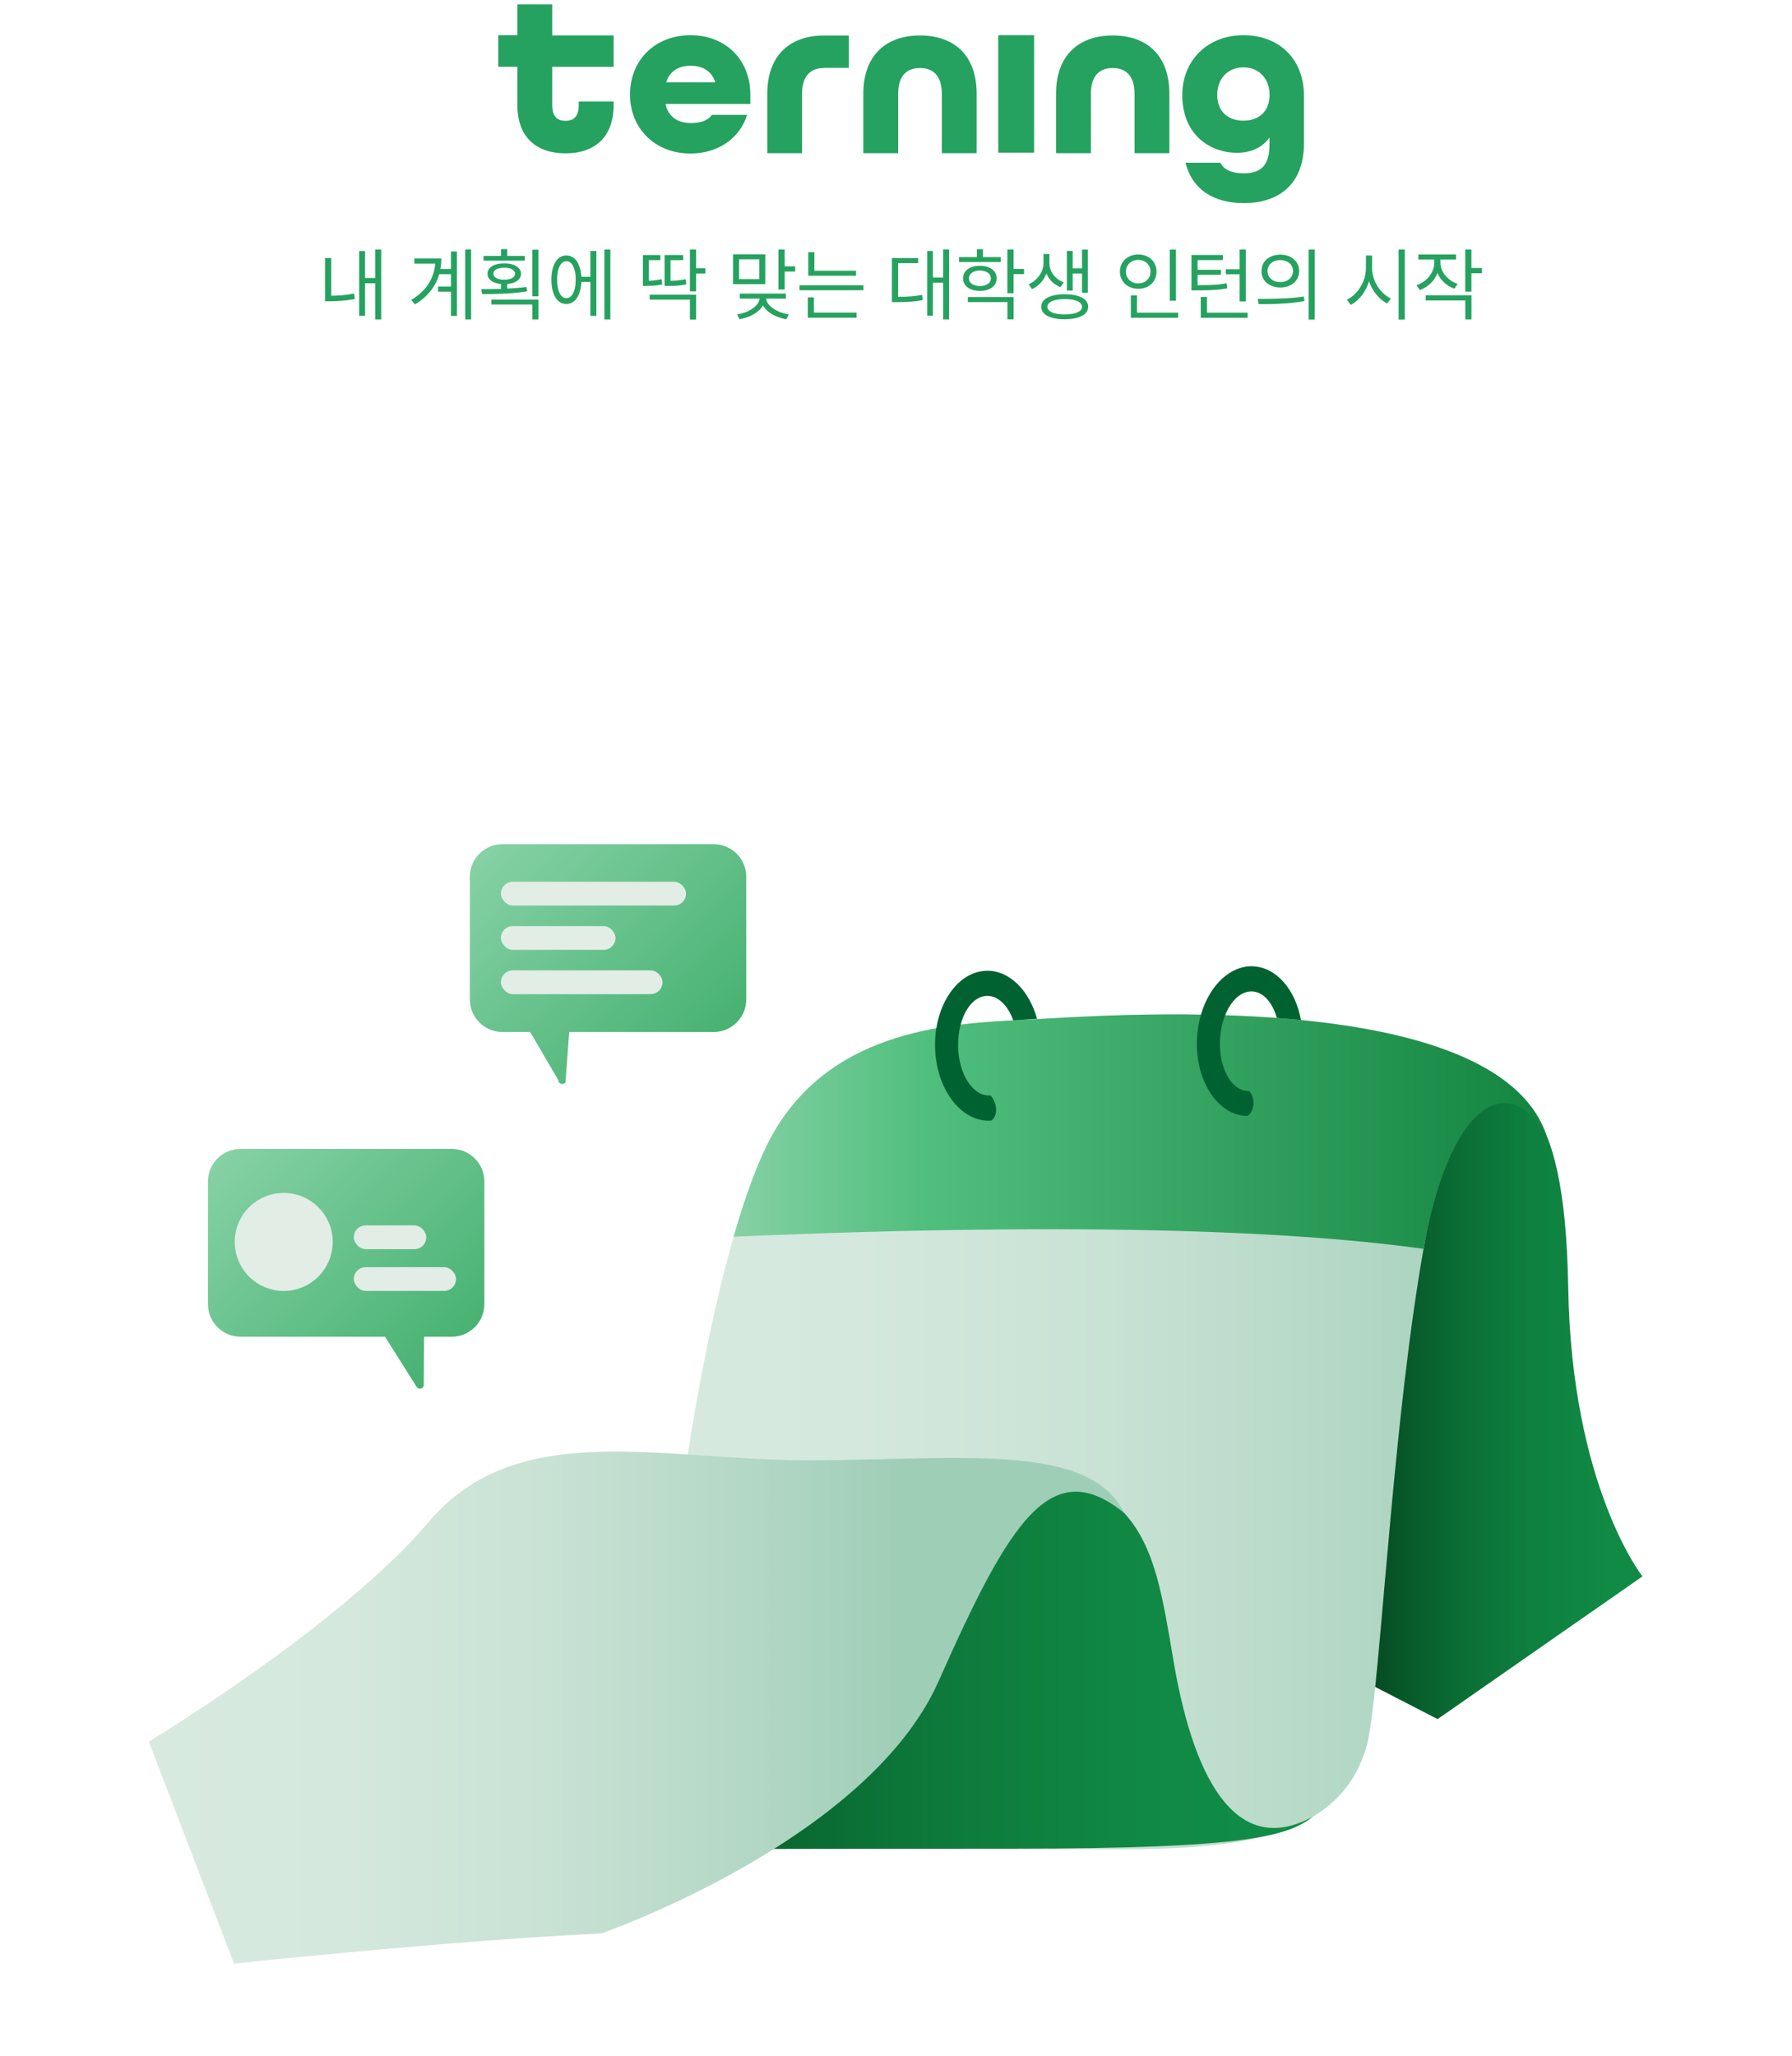 <?xml version="1.0" encoding="UTF-8"?>
<svg id="_레이어_1" data-name="레이어 1" xmlns="http://www.w3.org/2000/svg" xmlns:xlink="http://www.w3.org/1999/xlink" version="1.1" viewBox="0 0 334 383">
  <defs>
    <style>
      .cls-1 {
        fill: #006230;
      }

      .cls-1, .cls-2, .cls-3, .cls-4, .cls-5, .cls-6, .cls-7, .cls-8, .cls-9, .cls-10, .cls-11 {
        stroke-width: 0px;
      }

      .cls-2 {
        fill-rule: evenodd;
      }

      .cls-2, .cls-11 {
        fill: #25a25f;
      }

      .cls-3 {
        fill: url(#_무제_그라디언트_136);
      }

      .cls-4 {
        fill: url(#_무제_그라디언트_14);
      }

      .cls-5 {
        fill: url(#_무제_그라디언트_13);
      }

      .cls-6 {
        fill: url(#_무제_그라디언트_33);
      }

      .cls-7 {
        fill: #e2ede6;
      }

      .cls-8 {
        fill: url(#_무제_그라디언트_7);
      }

      .cls-9 {
        fill: url(#_무제_그라디언트_33-2);
      }

      .cls-10 {
        fill: url(#_무제_그라디언트_13-2);
      }
    </style>
    <linearGradient id="_무제_그라디언트_14" data-name="무제 그라디언트 14" x1="254.06" y1="259.56" x2="315.46" y2="259.56" gradientUnits="userSpaceOnUse">
      <stop offset=".04" stop-color="#064c23"/>
      <stop offset=".1" stop-color="#075528"/>
      <stop offset=".3" stop-color="#0b6e35"/>
      <stop offset=".51" stop-color="#0e803f"/>
      <stop offset=".74" stop-color="#108a45"/>
      <stop offset="1" stop-color="#118e47"/>
    </linearGradient>
    <linearGradient id="_무제_그라디언트_13" data-name="무제 그라디언트 13" x1="114.04" y1="266.75" x2="288.22" y2="266.75" gradientUnits="userSpaceOnUse">
      <stop offset="0" stop-color="#d8eae0"/>
      <stop offset=".27" stop-color="#d4e8dd"/>
      <stop offset=".53" stop-color="#c8e2d4"/>
      <stop offset=".79" stop-color="#b4d8c6"/>
      <stop offset="1" stop-color="#9fceb7"/>
    </linearGradient>
    <linearGradient id="_무제_그라디언트_7" data-name="무제 그라디언트 7" x1="117.78" y1="308.3" x2="244.74" y2="308.3" gradientUnits="userSpaceOnUse">
      <stop offset="0" stop-color="#065626"/>
      <stop offset=".14" stop-color="#08632d"/>
      <stop offset=".46" stop-color="#0d7a3b"/>
      <stop offset=".75" stop-color="#108944"/>
      <stop offset="1" stop-color="#118e47"/>
    </linearGradient>
    <linearGradient id="_무제_그라디언트_13-2" data-name="무제 그라디언트 13" x1="27.73" y1="318.13" x2="167.96" y2="318.13" xlink:href="#_무제_그라디언트_13"/>
    <linearGradient id="_무제_그라디언트_136" data-name="무제 그라디언트 136" x1="136.74" y1="210.81" x2="288.22" y2="210.81" gradientUnits="userSpaceOnUse">
      <stop offset="0" stop-color="#86d1a5"/>
      <stop offset=".23" stop-color="#51bf7d"/>
      <stop offset="1" stop-color="#148441"/>
    </linearGradient>
    <linearGradient id="_무제_그라디언트_33" data-name="무제 그라디언트 33" x1="44.67" y1="211.69" x2="85.14" y2="252.15" gradientUnits="userSpaceOnUse">
      <stop offset="0" stop-color="#86d1a5"/>
      <stop offset="1" stop-color="#47b272"/>
    </linearGradient>
    <linearGradient id="_무제_그라디언트_33-2" data-name="무제 그라디언트 33" x1="93.47" y1="154.91" x2="133.18" y2="194.62" xlink:href="#_무제_그라디언트_33"/>
  </defs>
  <g>
    <path class="cls-11" d="M102.93.83v5.77h11.44v5.85h-11.44v7.11c0,2.25,1.04,2.95,2.47,2.95s2.47-.7,2.47-2.95v-.65h6.5v.65c0,6.11-3.64,9.01-8.97,9.01s-8.97-2.91-8.97-9.01V.83"/>
    <path class="cls-11" d="M96.48,6.56h-3.61v5.88h3.61v-5.88Z"/>
    <path class="cls-11" d="M117.43,17.58c0-6.36,4.66-11.02,11.27-11.02s11.15,4.66,11.15,11.02v1.78h-15.81c.51,2.46,2.37,3.56,4.66,3.56,1.82,0,3.18-.38,3.98-1.52h6.57c-1.35,4.32-5.34,7.2-10.56,7.2-6.61,0-11.27-4.66-11.27-11.02h0ZM133.33,15.34c-.72-2.16-2.41-3.09-4.62-3.09s-3.9.98-4.54,3.09h9.16Z"/>
    <path class="cls-11" d="M160.91,17.47c0-7.18,4.24-10.86,10.56-10.86s10.56,3.64,10.56,10.86v11.07h-6.49v-11.07c0-3.37-1.64-4.8-4.07-4.8s-4.07,1.43-4.07,4.8v11.07h-6.49v-11.07Z"/>
    <path class="cls-11" d="M196.83,17.47c0-7.18,4.24-10.86,10.56-10.86s10.56,3.64,10.56,10.86v11.07h-6.49v-11.07c0-3.37-1.64-4.8-4.07-4.8s-4.07,1.43-4.07,4.8v11.07h-6.49v-11.07Z"/>
    <path class="cls-2" d="M220.96,30.31c1.29,5.18,5.48,7.53,10.87,7.53h0c6.12,0,11.21-3.13,11.21-11.21v-8.73c0-6.93-4.62-11.34-11.3-11.34s-11.38,4.71-11.38,11.13c0,7.83,5.65,10.78,10.14,10.78,2.65,0,4.79-.98,6.12-2.86v1.24c0,4.11-1.71,5.44-4.83,5.44-2.14,0-3.68-.64-4.32-1.97h-6.51ZM231.75,12.55c2.91,0,4.88,2.1,4.88,5.14s-1.97,4.79-4.88,4.79-4.88-1.76-4.88-4.79,1.97-5.14,4.88-5.14Z"/>
    <path class="cls-11" d="M192.74,6.56h-6.68v21.88h6.68V6.56Z"/>
    <path class="cls-11" d="M153.56,6.62c-6.31,0-10.55,3.68-10.55,10.85v11.07h6.48v-11.07c0-3.37,1.64-4.8,4.06-4.8v-6.03,6h4.66v-6.02h-4.66Z"/>
  </g>
  <g>
    <path class="cls-11" d="M60.59,48.07h1.15v7.03c.7,0,1.41-.04,2.1-.1.7-.06,1.42-.17,2.17-.32l.13,1.02c-.86.16-1.67.27-2.43.33-.76.06-1.53.1-2.31.1h-.82v-8.06ZM71.05,59.51h-1.12v-6.74h-1.89v6.06h-1.09v-12.05h1.09v5.01h1.89v-5.3h1.12v13.02Z"/>
    <path class="cls-11" d="M79.84,52.91c.74-1.14,1.17-2.41,1.29-3.8h-3.9v-.96h5.03c0,.68-.06,1.34-.18,1.97h1.98v-3.27h1.11v12.01h-1.11v-4.52h-2.41v-.95h2.41v-2.31h-2.2c-.33,1.14-.86,2.18-1.61,3.13-.74.95-1.72,1.78-2.91,2.49l-.69-.83c1.38-.82,2.45-1.81,3.19-2.95ZM87.81,59.51h-1.1v-13.02h1.1v13.02Z"/>
    <path class="cls-11" d="M93.39,53.82v-.91c-.51-.04-.96-.15-1.34-.32s-.67-.39-.88-.66c-.2-.27-.3-.58-.3-.93,0-.4.12-.74.38-1.03.26-.29.62-.52,1.09-.67.47-.16,1.02-.23,1.64-.23.61,0,1.16.07,1.63.23s.83.38,1.1.68.39.64.4,1.03c0,.35-.11.66-.32.93-.21.27-.51.49-.89.65-.38.17-.83.27-1.35.32v.86c1.38-.07,2.58-.17,3.58-.31l.08.82c-1.27.21-2.59.34-3.96.41s-2.83.1-4.39.1l-.18-.92c1.48,0,2.72-.02,3.71-.05ZM97.82,48.56h-7.69v-.88h3.26v-1.27h1.15v1.27h3.27v.88ZM91.58,55.81h8.78v3.7h-1.15v-2.78h-7.63v-.92ZM92.21,51.59c.17.17.4.3.71.39.3.09.66.14,1.06.13.4,0,.75-.04,1.05-.13.3-.09.54-.22.71-.39.17-.17.25-.36.25-.59s-.08-.43-.25-.6-.4-.3-.71-.39c-.3-.09-.65-.14-1.05-.13-.4,0-.76.04-1.06.13-.31.09-.54.22-.71.39-.17.17-.25.37-.25.61s.08.42.25.59ZM99.21,46.52h1.15v8.68h-1.15v-8.68Z"/>
    <path class="cls-11" d="M103.11,49.71c.23-.68.55-1.21.97-1.57.42-.37.91-.55,1.47-.55.52,0,.99.16,1.4.48.41.32.73.78.97,1.38s.39,1.3.44,2.12h1.68v-4.8h1.11v12.08h-1.11v-6.33h-1.68c-.04.84-.18,1.57-.42,2.19-.24.62-.57,1.1-.98,1.43-.41.33-.88.5-1.41.49-.56,0-1.05-.18-1.47-.55-.42-.37-.74-.9-.97-1.58-.23-.68-.34-1.48-.34-2.4s.11-1.71.34-2.39ZM104.05,53.93c.14.52.34.92.6,1.2.26.28.56.42.91.41.35,0,.66-.13.92-.41.26-.28.46-.68.61-1.2s.21-1.13.21-1.83-.07-1.31-.21-1.82-.34-.92-.61-1.2c-.26-.28-.57-.42-.92-.42s-.65.14-.91.42c-.26.28-.46.68-.6,1.2-.14.52-.21,1.13-.2,1.82,0,.7.06,1.31.2,1.83ZM113.76,59.51h-1.11v-13.02h1.11v13.02Z"/>
    <path class="cls-11" d="M119.83,47.52h3.25v.94h-2.15v3.85c.88-.03,1.67-.13,2.38-.3l.12.98c-.54.11-1.04.19-1.49.22-.45.03-.97.05-1.54.06h-.57v-5.76ZM121.09,54.9h8.65v4.63h-1.15v-3.71h-7.5v-.92ZM123.87,47.52h3.46v.94h-2.35v3.85c.55,0,1.03-.03,1.47-.08.43-.04.88-.12,1.34-.22l.13.96c-.55.12-1.06.2-1.55.24-.48.04-1.11.06-1.86.06h-.64v-5.76ZM129.74,49.98h1.73v.98h-1.73v3.33h-1.15v-7.8h1.15v3.49Z"/>
    <path class="cls-11" d="M142.64,52.94h-6.02v-5.56h6.02v5.56ZM139.4,57.97c.62-.29,1.13-.63,1.52-1.04.39-.41.61-.84.66-1.3h-3.69v-.93h8.59v.93h-3.69c.04.45.26.88.66,1.29.4.41.91.76,1.54,1.05s1.3.49,2.01.61l-.44.9c-.64-.11-1.24-.29-1.82-.53-.57-.24-1.08-.53-1.52-.88-.44-.35-.79-.74-1.03-1.17-.24.43-.58.82-1.02,1.17-.44.35-.95.64-1.52.88-.57.24-1.18.41-1.82.51l-.44-.88c.72-.11,1.39-.31,2.02-.6ZM141.52,52.01v-3.7h-3.78v3.7h3.78ZM145.1,46.49h1.15v3.13h1.96v.97h-1.96v3.34h-1.15v-7.44Z"/>
    <path class="cls-11" d="M149.01,53.14h11.92v.93h-11.92v-.93ZM150.56,55.4h1.14v2.84h7.94v.95h-9.07v-3.79ZM159.56,51.37h-8.91v-4.4h1.14v3.47h7.77v.93Z"/>
    <path class="cls-11" d="M166.24,48.08h4.88v.94h-3.73v6.28c.95,0,1.77-.03,2.44-.08.67-.05,1.35-.15,2.04-.29l.1.96c-.73.16-1.45.26-2.16.31-.71.05-1.62.08-2.73.09h-.84v-8.2ZM176.89,59.51h-1.1v-6.84h-1.91v6.15h-1.07v-12.05h1.07v4.94h1.91v-5.23h1.1v13.02Z"/>
    <path class="cls-11" d="M186.52,48.82h-7.76v-.93h3.31v-1.46h1.14v1.46h3.3v.93ZM179.89,50.62c.26-.35.63-.63,1.1-.82s1.02-.29,1.65-.29c.62,0,1.16.1,1.63.29.47.19.84.47,1.1.82s.39.77.4,1.24c0,.47-.14.88-.4,1.23s-.63.63-1.1.82c-.47.19-1.02.29-1.63.29s-1.17-.1-1.65-.29-.84-.47-1.1-.82-.39-.76-.39-1.23c0-.47.12-.88.39-1.24ZM180.39,55.34h8.53v4.16h-1.15v-3.22h-7.38v-.94ZM180.85,52.61c.17.22.41.38.72.5.31.12.67.18,1.07.18s.75-.06,1.06-.18c.31-.12.55-.28.72-.5s.26-.47.26-.75c0-.29-.09-.54-.26-.76s-.41-.39-.72-.51c-.31-.12-.66-.18-1.06-.19-.41,0-.77.07-1.07.19-.31.12-.55.29-.72.51-.17.22-.25.47-.25.76,0,.29.08.54.25.75ZM187.76,46.49h1.15v3.62h1.96v.96h-1.96v3.55h-1.15v-8.13Z"/>
    <path class="cls-11" d="M195.91,50.5c.22.46.53.88.93,1.25.41.37.88.65,1.43.86l-.61.89c-.61-.23-1.14-.57-1.59-1.02-.45-.44-.79-.95-1.03-1.53-.25.65-.6,1.22-1.06,1.73-.46.51-1.01.9-1.63,1.18l-.63-.89c.56-.25,1.04-.58,1.46-1,.42-.42.74-.89.97-1.39s.34-1,.34-1.49v-1.77h1.11v1.77c0,.48.11.96.32,1.42ZM194.6,55.9c.35-.35.85-.62,1.51-.8.66-.18,1.44-.28,2.34-.28s1.67.09,2.33.28,1.16.45,1.51.8c.35.35.53.77.53,1.25s-.18.9-.53,1.25c-.35.35-.86.61-1.52.8-.66.18-1.43.28-2.33.28s-1.68-.09-2.34-.28c-.66-.19-1.16-.45-1.51-.8-.35-.35-.52-.76-.52-1.25,0-.49.17-.9.52-1.25ZM195.61,57.92c.26.22.63.38,1.12.49.49.11,1.06.17,1.72.16.66,0,1.23-.05,1.71-.16.49-.11.86-.28,1.12-.49s.4-.47.4-.76c0-.3-.14-.55-.4-.77s-.64-.38-1.12-.5-1.06-.17-1.71-.17-1.24.06-1.72.17c-.49.12-.86.28-1.12.5-.26.22-.39.47-.39.77,0,.29.12.55.39.76ZM198.85,46.75h1.08v3.25h1.74v-3.5h1.09v8.04h-1.09v-3.58h-1.74v3.17h-1.08v-7.38Z"/>
    <path class="cls-11" d="M209.18,48.95c.3-.49.71-.86,1.23-1.13s1.1-.41,1.75-.41,1.22.14,1.74.41.93.65,1.22,1.13.44,1.04.44,1.65-.15,1.18-.44,1.66c-.29.49-.7.87-1.22,1.14s-1.1.4-1.74.4c-.64,0-1.22-.13-1.75-.4s-.93-.65-1.23-1.14c-.3-.49-.45-1.04-.45-1.66s.15-1.16.45-1.65ZM210.15,51.74c.2.33.47.59.82.78.35.19.74.28,1.18.28s.82-.09,1.17-.28.62-.45.82-.78c.2-.33.3-.71.3-1.14s-.1-.79-.3-1.12c-.2-.33-.47-.59-.82-.78-.35-.19-.74-.28-1.17-.28s-.83.09-1.18.28c-.35.19-.62.45-.82.78-.2.33-.3.71-.29,1.13,0,.42.09.8.29,1.14ZM210.77,55.04h1.15v3.22h7.67v.95h-8.82v-4.17ZM219.18,56.02h-1.15v-9.52h1.15v9.52Z"/>
    <path class="cls-11" d="M222.07,47.51h5.86v.94h-4.72v1.81h4.36v.93h-4.36v1.94c1.29,0,2.32-.03,3.09-.07.77-.04,1.55-.14,2.33-.28l.11.94c-.83.15-1.65.25-2.47.3-.82.05-1.9.08-3.25.08h-.95v-6.59ZM223.8,55.33h1.16v2.93h7.58v.95h-8.74v-3.88ZM232.19,56.16h-1.15v-5.06h-2.56v-.94h2.56v-3.67h1.15v9.67Z"/>
    <path class="cls-11" d="M235.21,55.68c1.45,0,2.83-.03,4.13-.09s2.53-.17,3.69-.35l.09.85c-.92.17-1.87.3-2.86.38-.99.08-1.91.13-2.77.16-.86.02-1.83.03-2.9.03l-.16-.98h.77ZM240.44,47.83c.53.26.95.62,1.25,1.08.3.46.45.99.45,1.59,0,.6-.15,1.13-.45,1.59-.3.46-.71.82-1.25,1.08-.53.26-1.14.39-1.81.39s-1.28-.13-1.82-.39-.95-.62-1.25-1.08-.45-.99-.44-1.59c0-.59.14-1.12.44-1.59s.72-.83,1.25-1.08,1.14-.39,1.82-.39,1.28.13,1.81.39ZM236.54,51.56c.2.31.49.56.85.73.36.17.77.26,1.23.26s.86-.09,1.22-.26c.36-.17.64-.42.85-.73.21-.31.31-.67.31-1.06s-.1-.75-.31-1.06c-.21-.31-.49-.55-.85-.73-.36-.17-.77-.26-1.22-.26s-.87.09-1.23.26c-.36.17-.65.42-.85.73-.2.31-.3.67-.3,1.06,0,.4.1.75.3,1.06ZM243.9,46.49h1.15v13.04h-1.15v-13.04Z"/>
    <path class="cls-11" d="M256.2,52.28c.32.76.75,1.43,1.29,2.02.54.59,1.13,1.03,1.76,1.32l-.7.91c-.49-.24-.96-.57-1.39-.98s-.83-.88-1.17-1.42c-.34-.54-.62-1.11-.82-1.73-.2.65-.47,1.26-.81,1.83-.34.57-.73,1.08-1.18,1.52s-.92.78-1.42,1.04l-.72-.96c.64-.3,1.23-.75,1.78-1.36s.97-1.31,1.29-2.1.48-1.58.48-2.39v-2.37h1.15v2.37c0,.77.15,1.53.47,2.29ZM260.68,46.49h1.15v13.04h-1.15v-13.04Z"/>
    <path class="cls-11" d="M268.88,50.55c.27.53.64.99,1.12,1.4s1.04.72,1.68.94l-.59.89c-.74-.26-1.38-.64-1.93-1.15s-.96-1.1-1.24-1.77c-.28.74-.71,1.38-1.28,1.93-.57.55-1.24.97-2.01,1.25l-.62-.89c.65-.23,1.22-.56,1.73-.99.5-.43.89-.92,1.17-1.49.28-.56.42-1.15.42-1.76v-.56h-2.97v-.94h7.03v.94h-2.92v.56c0,.57.13,1.12.4,1.64ZM265.73,55.02h8.53v4.49h-1.15v-3.54h-7.38v-.94ZM273.1,46.49h1.15v3.44h1.96v.98h-1.96v3.42h-1.15v-7.84Z"/>
  </g>
  <g>
    <path class="cls-4" d="M270.6,198.85c11.58,3.13,21.07,3.91,21.69,41.03.62,37.13,13.84,53.8,13.84,53.8l-38.19,26.59-23.22-11.98,25.86-109.45Z"/>
    <path class="cls-5" d="M288.22,211.44c-9.75-28.25-84.21-22.1-97.08-21.47-13.75.68-35.35,1.69-46.62,20.47-8.72,14.52-16.71,54.32-20.16,91.19-3.44,36.87-10.32,42.78-10.32,42.78h74.85c30.48,0,59.81,2.9,65.89-19.36,4.2-15.36,7.81-161.84,33.44-113.6Z"/>
    <path class="cls-8" d="M244.74,338.41c-13.49,7.43-21.93-5.08-25.99-28.83-4.06-23.76-5.31-37.2-44.39-37.51-39.07-.31-56.58,72.46-56.58,72.46,0,0,27.19-.12,71.11-.12s51.26-2.41,55.84-5.99Z"/>
    <path class="cls-10" d="M209.56,281.9c-6.5-13.22-30.32-9.97-58.1-9.84-27.79.13-54.92-8.14-71.46,11.38s-52.27,41.02-52.27,41.02l15.88,41.35s40.69-4.3,68.48-5.62c0,0,49.62-17.2,62.85-46.98,13.23-29.77,20.93-42.45,34.62-31.32Z"/>
    <path class="cls-3" d="M191.14,189.97c-13.75.68-35.35,1.69-46.62,20.47-2.7,4.5-5.34,11.44-7.79,19.96,68.17-2.95,106.86-.76,128.6,2.26,4.68-26.15,15.25-33.8,22.89-21.21-9.75-28.25-84.21-22.1-97.08-21.47Z"/>
    <path class="cls-1" d="M183.9,180.86c-4.63.08-8.44,4.67-9.4,10.79-.16,1.07-.24,2.19-.22,3.33.13,7.71,4.65,13.88,10.09,13.8.13,0,.28-.01.4-.02.97-.63,1.45-2.69-.12-4.67-.11,0-.22,0-.36,0-3.07-.03-5.62-4.06-5.72-9.19-.02-1.39.14-2.72.45-3.9.82-3.19,2.71-5.43,4.95-5.47,2.06-.03,3.89,1.8,4.89,4.57,1.42-.1,2.89-.2,4.43-.3-1.47-5.3-5.16-9.03-9.39-8.95Z"/>
    <path class="cls-1" d="M233.62,180.02c-4.29-.21-8.12,3.5-9.74,8.86-.43,1.43-.7,2.98-.78,4.6-.38,7.7,3.73,14.16,9.16,14.43.11,0,.22-.02.32-.02,1.76-1.57.94-4.07.21-4.64,0,0-.2,0-.3-.01-3.07-.15-5.35-4.42-5.1-9.54.08-1.7.43-3.28.98-4.62,1.09-2.71,2.98-4.47,5.02-4.38,2.08.1,3.79,2.09,4.6,4.95,1.56.12,3.06.24,4.49.38-1.02-5.6-4.52-9.79-8.87-10Z"/>
    <path class="cls-6" d="M84.21,214.04h-39.38c-3.35,0-6.07,2.72-6.07,6.07v22.85c0,3.35,2.72,6.07,6.07,6.07h26.93l5.89,9.34c.39.62,1.34.34,1.34-.38l.05-8.96h5.17c3.35,0,6.07-2.72,6.07-6.07v-22.85c0-3.35-2.72-6.07-6.07-6.07Z"/>
    <path class="cls-9" d="M93.64,157.27h39.38c3.35,0,6.07,2.72,6.07,6.07v22.85c0,3.35-2.72,6.07-6.07,6.07h-26.93s-.69,9.34-.69,9.34c-.39.62-1.34.34-1.34-.38l-5.25-8.96h-5.17c-3.35,0-6.07-2.72-6.07-6.07v-22.85c0-3.35,2.72-6.07,6.07-6.07Z"/>
    <rect class="cls-7" x="93.36" y="172.53" width="21.36" height="4.43" rx="2.22" ry="2.22"/>
    <rect class="cls-7" x="93.36" y="164.27" width="34.51" height="4.43" rx="2.22" ry="2.22"/>
    <rect class="cls-7" x="93.36" y="180.78" width="30.13" height="4.43" rx="2.22" ry="2.22"/>
    <rect class="cls-7" x="65.94" y="228.29" width="13.51" height="4.43" rx="2.22" ry="2.22"/>
    <rect class="cls-7" x="65.94" y="236.07" width="19.06" height="4.43" rx="2.22" ry="2.22"/>
    <circle class="cls-7" cx="52.88" cy="231.37" r="9.13"/>
  </g>
</svg>